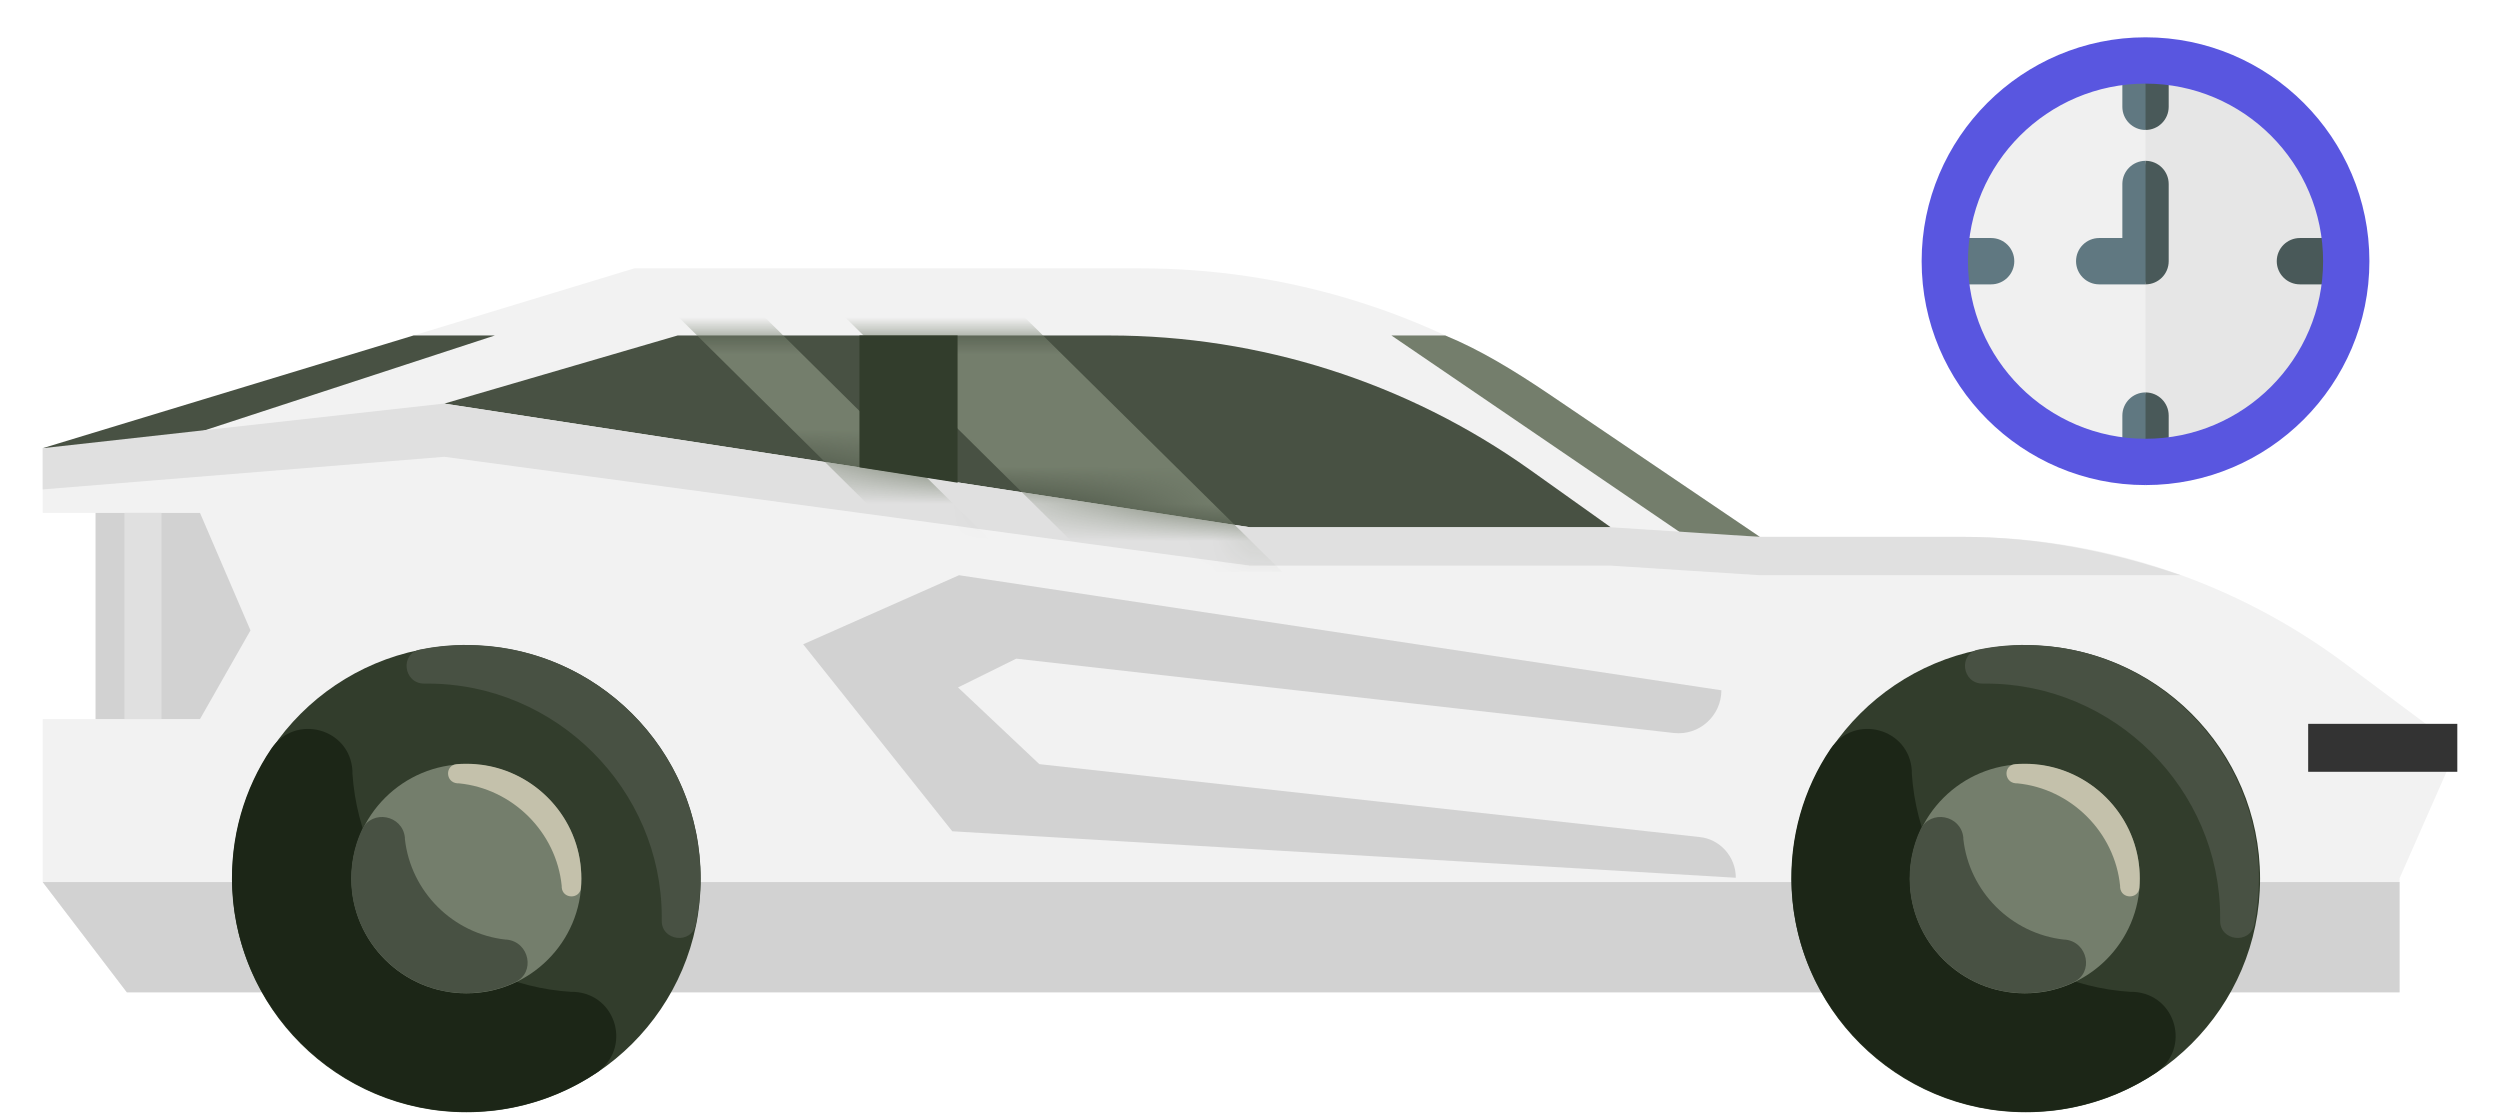 <svg width="67" height="30" viewBox="0 0 67 30" fill="none" xmlns="http://www.w3.org/2000/svg">
<path d="M52.604 14.388H47.164L41.453 10.533C38.244 8.349 34.454 7.192 30.574 7.192H17L1.145 12.011V13.746H2.562V19.271H1.145V23.64L3.4 26.595H64.309V23.537L65.856 20.029L62.878 17.806C59.913 15.583 56.316 14.388 52.604 14.388Z" fill="#F2F2F2"/>
<path d="M13.262 8.991H11.083L1.145 12.011L3.826 12.075L13.262 8.991Z" fill="#485143"/>
<path d="M38.733 8.991H37.29L45.205 14.388H47.164L41.453 10.521C40.59 9.942 39.675 9.377 38.733 8.991Z" fill="#747E6C"/>
<path d="M64.309 26.595H3.4L1.145 23.64H64.309V26.595ZM5.36 19.271H2.562V13.746H5.36L6.713 16.894L5.36 19.271Z" fill="#D2D2D2"/>
<path d="M43.168 14.131H33.5L11.908 10.816L18.16 8.991H29.736C33.771 8.991 37.715 10.251 41.002 12.589L43.168 14.131Z" fill="#485143"/>
<path d="M46.52 23.524L25.521 22.278L21.525 17.267L25.701 15.416L46.133 18.5C46.133 19.181 45.54 19.721 44.857 19.644L27.235 17.652L25.675 18.423L27.854 20.479L45.54 22.432C46.094 22.483 46.52 22.959 46.52 23.524Z" fill="#D2D2D2"/>
<path d="M61.859 19.399H65.856V20.684H61.859V19.399Z" fill="#333333"/>
<path d="M12.501 29.808C15.968 29.808 18.779 27.006 18.779 23.55C18.779 20.094 15.968 17.292 12.501 17.292C9.034 17.292 6.223 20.094 6.223 23.55C6.223 27.006 9.034 29.808 12.501 29.808Z" fill="#323D2C"/>
<path d="M12.785 17.292C12.269 17.267 11.754 17.305 11.264 17.408C10.709 17.511 10.813 18.32 11.367 18.32H11.457C14.899 18.32 17.735 21.147 17.735 24.578V24.668C17.722 25.22 18.534 25.323 18.65 24.771C18.74 24.282 18.792 23.781 18.766 23.254C18.624 20.042 16.008 17.433 12.785 17.292Z" fill="#485143"/>
<path d="M15.311 26.582C12.179 26.39 9.652 23.858 9.446 20.736V20.659C9.382 19.515 7.912 19.117 7.268 20.068C6.546 21.134 6.159 22.445 6.223 23.833C6.378 27.032 8.982 29.641 12.205 29.795C13.61 29.859 14.912 29.461 15.982 28.754C16.936 28.111 16.536 26.647 15.389 26.582H15.311Z" fill="#1C2617"/>
<path d="M12.501 26.621C14.203 26.621 15.582 25.246 15.582 23.55C15.582 21.854 14.203 20.479 12.501 20.479C10.8 20.479 9.42 21.854 9.42 23.55C9.42 25.246 10.8 26.621 12.501 26.621Z" fill="#747E6C"/>
<path d="M12.746 20.479C12.579 20.466 12.411 20.466 12.243 20.479C11.921 20.505 11.934 20.967 12.256 20.993H12.295C13.739 21.134 14.912 22.303 15.054 23.743V23.781C15.079 24.102 15.543 24.102 15.569 23.794C15.582 23.627 15.582 23.46 15.569 23.293C15.453 21.802 14.242 20.595 12.746 20.479Z" fill="#C4C1AB"/>
<path d="M13.558 25.182C12.14 25.028 11.006 23.897 10.851 22.483V22.445C10.787 21.841 9.975 21.687 9.704 22.226C9.485 22.689 9.382 23.216 9.42 23.768C9.524 25.272 10.761 26.505 12.269 26.608C12.824 26.647 13.352 26.544 13.803 26.325C14.358 26.068 14.19 25.246 13.584 25.182H13.558Z" fill="#485143"/>
<path d="M3.336 13.746H4.329V19.271H3.336V13.746Z" fill="#E0E0E0"/>
<path d="M54.293 29.808C57.76 29.808 60.57 27.006 60.57 23.55C60.57 20.094 57.76 17.292 54.293 17.292C50.825 17.292 48.015 20.094 48.015 23.55C48.015 27.006 50.825 29.808 54.293 29.808Z" fill="#323D2C"/>
<path d="M57.103 26.582C53.97 26.39 51.444 23.858 51.237 20.736V20.659C51.173 19.515 49.704 19.117 49.059 20.068C48.337 21.134 47.95 22.445 48.015 23.833C48.17 27.032 50.773 29.641 53.996 29.795C55.401 29.859 56.703 29.461 57.773 28.754C58.727 28.111 58.327 26.647 57.18 26.582H57.103Z" fill="#1C2617"/>
<path d="M54.267 26.621C55.968 26.621 57.348 25.246 57.348 23.55C57.348 21.854 55.968 20.479 54.267 20.479C52.565 20.479 51.186 21.854 51.186 23.55C51.186 25.246 52.565 26.621 54.267 26.621Z" fill="#747E6C"/>
<path d="M54.55 17.292C54.035 17.267 53.519 17.305 53.029 17.408C52.475 17.511 52.578 18.32 53.132 18.32H53.223C56.664 18.32 59.5 21.147 59.5 24.578V24.668C59.487 25.22 60.3 25.323 60.416 24.771C60.506 24.282 60.557 23.781 60.532 23.254C60.39 20.042 57.773 17.433 54.55 17.292Z" fill="#485143"/>
<path d="M54.512 20.479C54.344 20.466 54.177 20.466 54.009 20.479C53.687 20.505 53.7 20.967 54.022 20.993H54.061C55.504 21.134 56.677 22.303 56.819 23.743V23.781C56.845 24.102 57.309 24.102 57.335 23.794C57.348 23.627 57.348 23.46 57.335 23.293C57.219 21.802 56.007 20.595 54.512 20.479Z" fill="#C4C1AB"/>
<path d="M55.324 25.182C53.906 25.028 52.772 23.897 52.617 22.483V22.445C52.553 21.841 51.74 21.687 51.47 22.226C51.251 22.689 51.147 23.216 51.186 23.768C51.289 25.272 52.527 26.505 54.035 26.608C54.589 26.647 55.118 26.544 55.569 26.325C56.123 26.068 55.956 25.246 55.35 25.182H55.324Z" fill="#485143"/>
<path d="M33.5 15.159H43.168L47.164 15.416H58.443C56.587 14.774 54.602 14.388 52.604 14.388H47.164L43.168 14.131H33.5L11.895 10.816L1.145 12.011V13.116L11.908 12.242L33.5 15.159Z" fill="#E0E0E0"/>
<mask id="mask0_883_1574" style="mask-type:luminance" maskUnits="userSpaceOnUse" x="11" y="8" width="33" height="7">
<path d="M43.168 14.131H33.5L11.908 10.816L18.16 8.991H29.736C33.771 8.991 37.715 10.251 41.002 12.589L43.168 14.131Z" fill="white"/>
</mask>
<g mask="url(#mask0_883_1574)">
<path d="M27.39 15.326H25.082L17.606 7.925H19.913L27.39 15.326ZM34.364 15.326H29.543L22.066 7.925H26.874L34.364 15.326Z" fill="#747E6C"/>
</g>
<path d="M25.663 12.936L23.033 12.525V8.991H25.663V12.936Z" fill="#323D2C"/>
<g clip-path="url(#clip0_883_1574)">
<path d="M52.121 7C52.121 4.029 54.529 1.621 57.5 1.621L57.914 7.207L57.5 12.379C54.529 12.379 52.121 9.971 52.121 7Z" fill="#F0F0F0"/>
<path d="M62.879 7C62.879 4.029 60.471 1.621 57.5 1.621V12.379C60.471 12.379 62.879 9.971 62.879 7Z" fill="#E6E6E6"/>
<path d="M57.5 4.31C57.157 4.31 56.879 4.588 56.879 4.931V6.379H56.259C55.916 6.379 55.638 6.657 55.638 7C55.638 7.343 55.916 7.621 56.259 7.621H57.5L57.707 6.172L57.5 4.31Z" fill="#607881"/>
<path d="M58.121 7V4.931C58.121 4.588 57.843 4.31 57.5 4.31V7.621C57.843 7.621 58.121 7.343 58.121 7Z" fill="#495959"/>
<path d="M56.879 12.379V11.138C56.879 10.795 57.157 10.517 57.5 10.517L57.914 12.379H56.879Z" fill="#607881"/>
<path d="M58.121 12.379V11.138C58.121 10.795 57.843 10.517 57.5 10.517V12.379H58.121Z" fill="#495959"/>
<path d="M53.362 6.379H52.121V7.621H53.362C53.705 7.621 53.983 7.343 53.983 7C53.983 6.657 53.705 6.379 53.362 6.379Z" fill="#607881"/>
<path d="M61.638 6.379C61.295 6.379 61.017 6.657 61.017 7C61.017 7.343 61.295 7.621 61.638 7.621H62.879V6.379H61.638Z" fill="#495959"/>
<path d="M57.5 3.483C57.157 3.483 56.879 3.205 56.879 2.862V1.621H57.5L57.914 2.614L57.5 3.483Z" fill="#607881"/>
<path d="M57.5 3.483C57.843 3.483 58.121 3.205 58.121 2.862V1.621H57.5V3.483Z" fill="#495959"/>
<path d="M52.741 7C52.741 9.624 54.876 11.759 57.5 11.759L57.914 12.379L57.5 13C54.192 13 51.5 10.308 51.5 7C51.5 3.692 54.192 1 57.5 1L57.914 1.621L57.5 2.241C54.876 2.241 52.741 4.376 52.741 7Z" fill="#5956E0"/>
<path d="M62.259 7C62.259 9.624 60.124 11.759 57.5 11.759V13C60.808 13 63.5 10.308 63.5 7C63.5 3.692 60.808 1 57.5 1V2.241C60.124 2.241 62.259 4.376 62.259 7Z" fill="#5956E0"/>
</g>
<defs>
<clipPath id="clip0_883_1574">
<rect width="12" height="12" fill="white" transform="translate(51.5 1)"/>
</clipPath>
</defs>
</svg>

